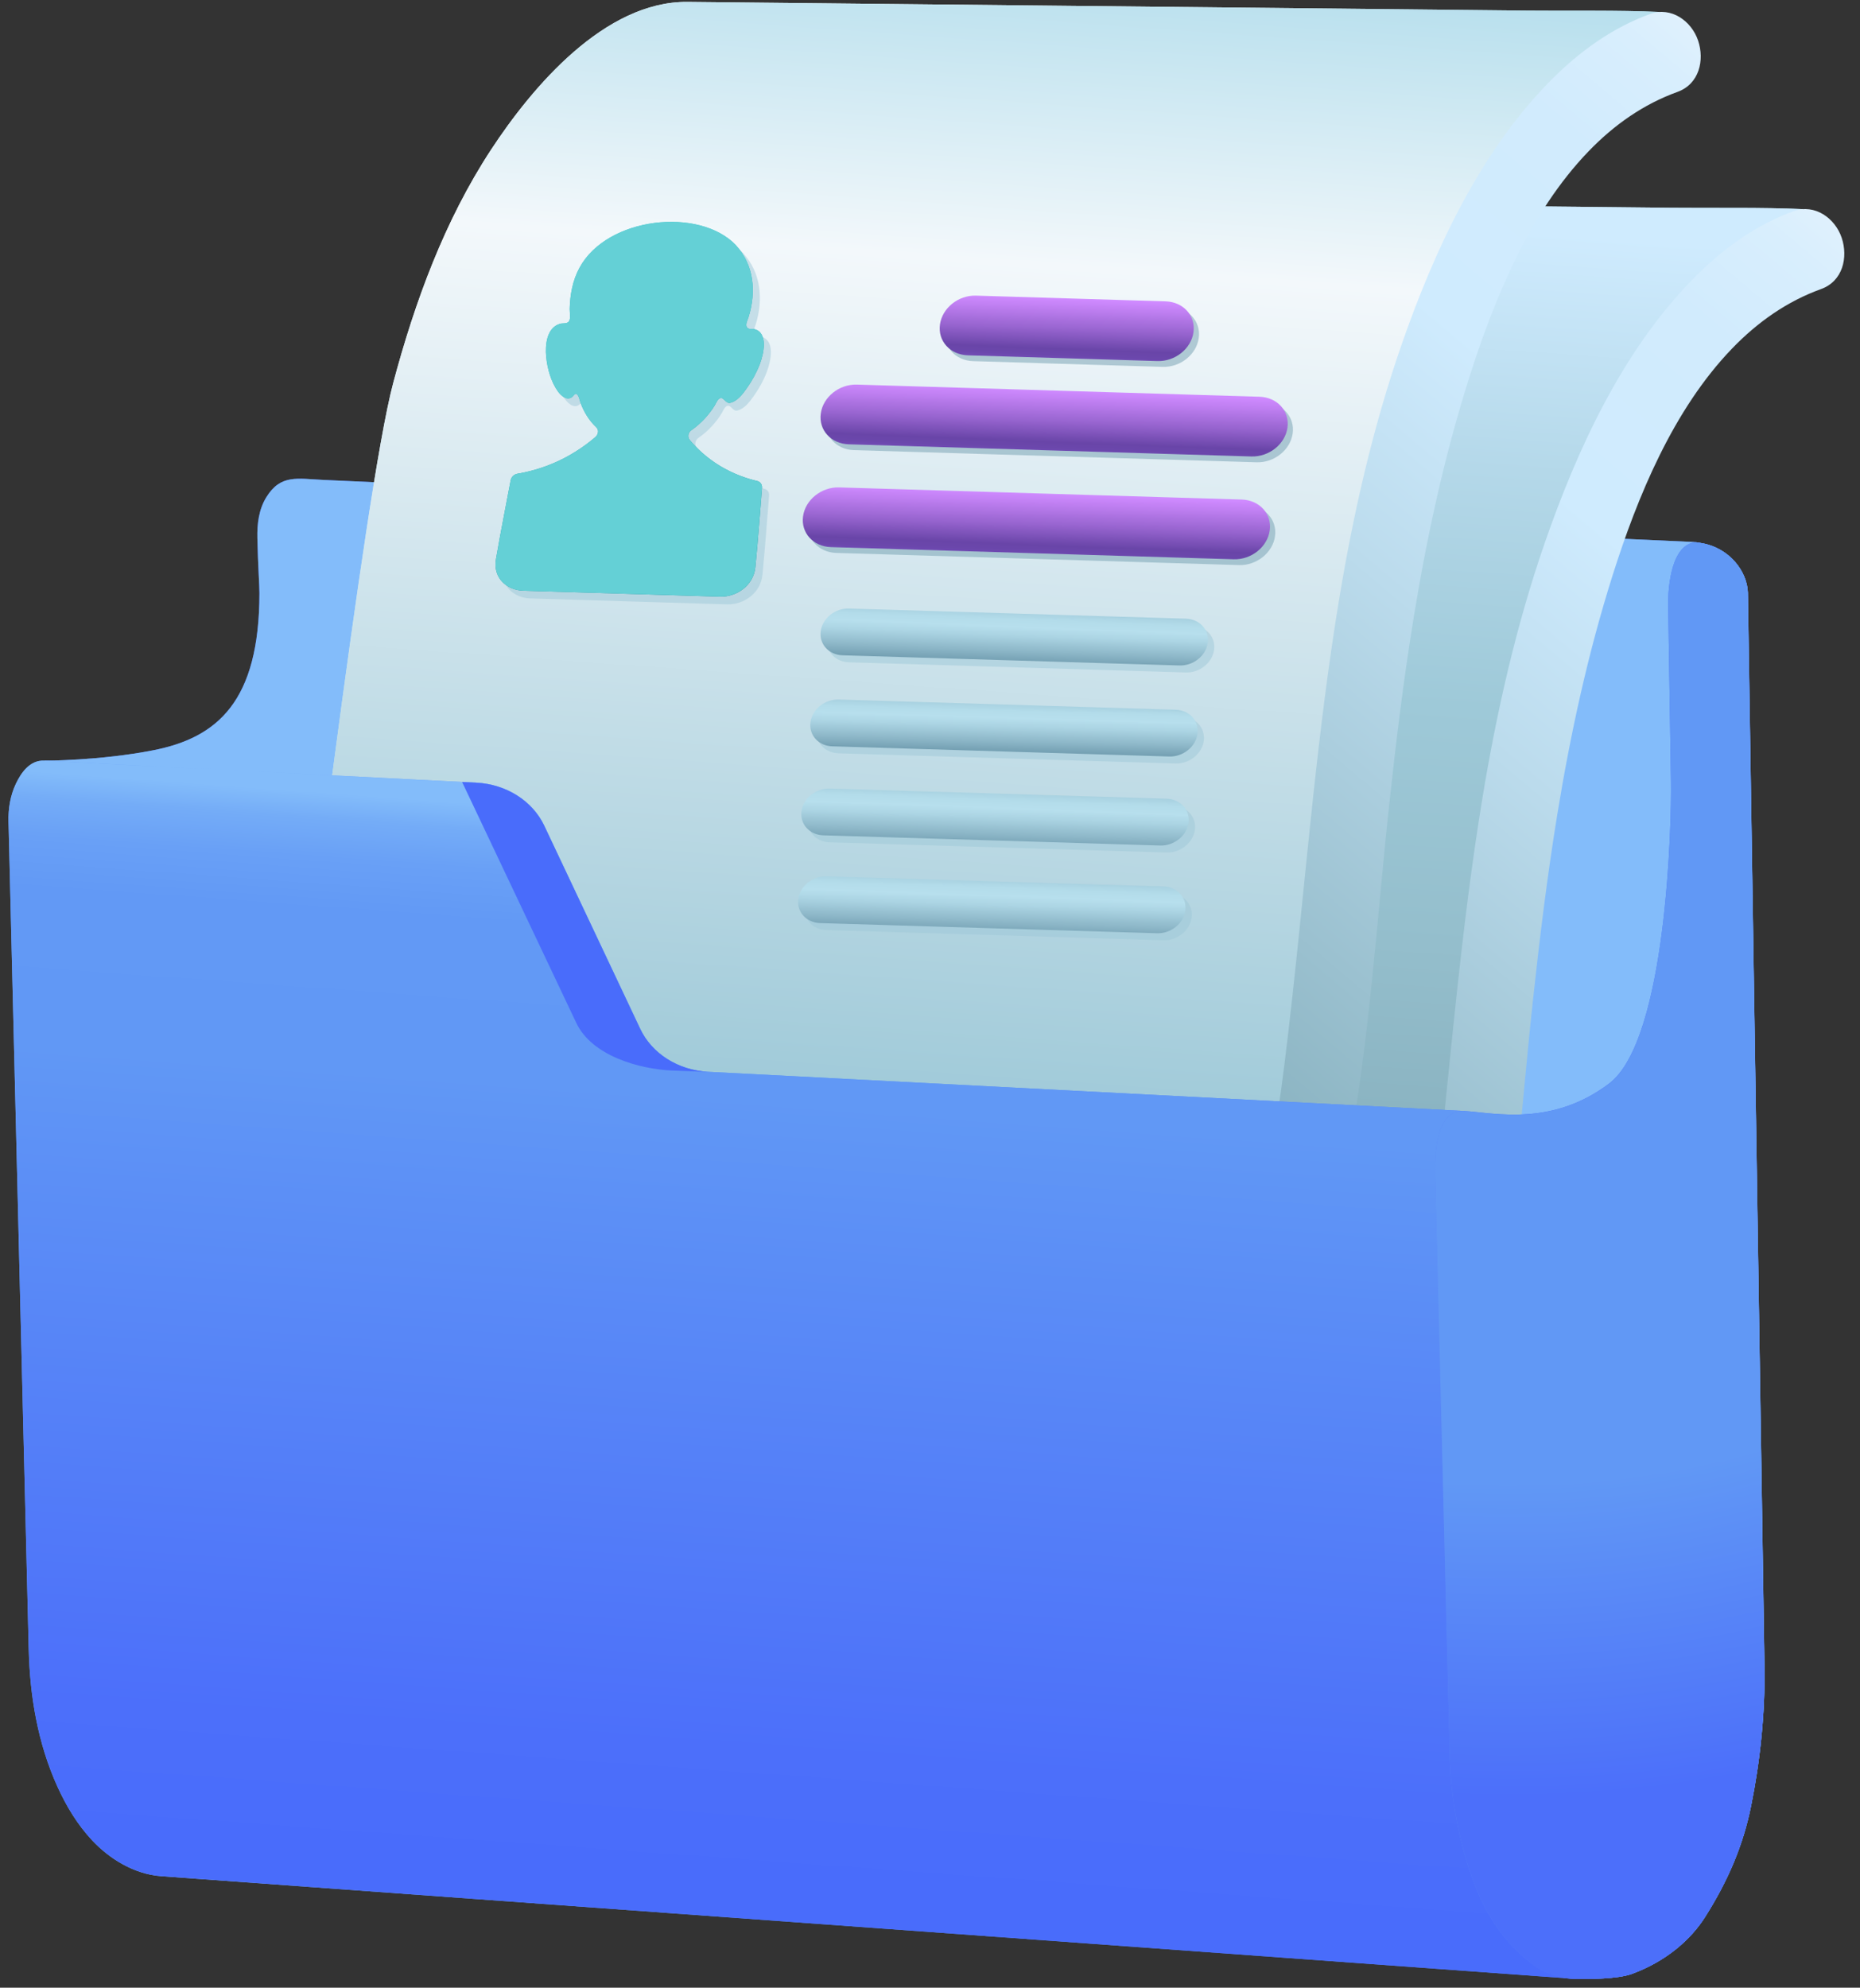 <svg width="102" height="109" viewBox="0 0 102 109" fill="none" xmlns="http://www.w3.org/2000/svg">
<rect x="0" y="0" width="102" height="109" fill="#333333" stroke="none"/>
<g id="Layer_1" clip-path="url(#clip0_542_1286)">
<g id="Group">
<path id="Vector" d="M95.855 32.508C95.819 31.322 94.832 30.06 93.356 29.793C93.117 29.749 92.97 29.727 92.844 29.722C92.357 29.7 19.544 26.4 17.75 26.319C16.305 26.254 15.396 25.996 14.611 27.26C14.188 27.939 14.098 28.741 14.114 29.506C14.152 31.164 14.228 32.06 14.228 32.52C14.228 38.476 11.915 40.457 8.4 41.145C5.497 41.714 2.457 41.715 2.457 41.715L9.917 97.13C9.917 97.13 85.136 108.482 86.35 108.517C87.13 108.539 88.734 108.525 89.492 108.246C91.431 107.533 92.754 106.31 93.498 105.137C94.774 103.124 95.591 101.187 96.025 99.047C96.528 96.559 96.801 93.931 96.762 91.401C96.762 91.401 95.854 32.509 95.854 32.508H95.855Z" fill="url(#paint0_linear_542_1286)"/>
<g id="Group_2">
<path id="Vector_2" d="M96.761 91.402C96.799 93.931 96.527 96.559 96.023 99.046C95.59 101.186 94.773 103.124 93.496 105.136C92.753 106.308 91.43 107.531 89.489 108.244C88.733 108.523 87.129 108.537 86.348 108.516C86.251 108.512 85.687 108.439 84.731 108.304C73.655 106.747 9.916 97.13 9.916 97.13L2.457 41.715C2.457 41.715 5.496 41.714 8.399 41.144C11.913 40.455 14.227 38.476 14.227 32.518C14.227 32.058 14.152 31.163 14.114 29.505C14.097 28.741 14.187 27.939 14.61 27.258C15.396 25.994 16.303 26.252 17.75 26.318C19.544 26.399 92.357 29.698 92.843 29.72C92.896 29.721 92.955 29.727 93.02 29.736C93.11 29.748 93.218 29.766 93.354 29.791C94.831 30.058 95.818 31.322 95.852 32.507L96.761 91.4V91.402Z" fill="url(#paint1_linear_542_1286)"/>
</g>
<path id="Vector_3" d="M85.407 29.096C87.429 23.504 90.489 17.325 95.566 13.817C96.591 13.108 97.999 12.221 98.888 11.469C96.615 11.365 93.943 11.417 91.667 11.394C86.175 11.338 63.22 11.099 57.235 11.037C53.349 10.998 49.463 10.957 45.578 10.917C41.041 10.871 37.059 15.581 34.8 19.028C32.253 22.916 30.63 27.348 29.438 31.816C27.821 37.873 24.351 67.609 23.844 70.348C22.948 75.197 20.456 82.882 14.238 82.487C16.734 82.667 63.644 86.383 67.298 86.642C71.562 86.945 74.315 83.756 76 80.228C78.065 75.902 79.914 56.691 80.509 51.719C81.105 46.736 84.496 31.616 85.408 29.093L85.407 29.096Z" fill="url(#paint2_linear_542_1286)"/>
<g id="Group_3">
<path id="Vector_4" d="M85.407 29.096C87.429 23.504 90.489 17.325 95.566 13.817C96.591 13.108 97.999 12.221 98.888 11.469C96.615 11.365 93.943 11.417 91.667 11.394C86.175 11.338 63.22 11.099 57.235 11.037C53.349 10.998 49.463 10.957 45.578 10.917C41.041 10.871 37.059 15.581 34.8 19.028C32.253 22.916 30.63 27.348 29.438 31.816C27.821 37.873 24.351 67.609 23.844 70.348C22.948 75.197 20.456 82.882 14.238 82.487C16.734 82.667 63.644 86.383 67.298 86.642C71.562 86.945 74.315 83.756 76 80.228C78.065 75.902 79.914 56.691 80.509 51.719C81.105 46.736 84.496 31.616 85.408 29.093L85.407 29.096Z" fill="url(#paint3_linear_542_1286)"/>
</g>
<path id="Vector_5" d="M75.09 87.921C76.704 86.524 78.012 84.743 78.987 82.875C80.379 80.211 81.22 77.186 81.777 74.244C82.985 67.861 83.364 61.336 84.061 54.886C84.43 51.468 84.847 48.053 85.4 44.661C86.12 40.252 87.075 35.849 88.421 31.588C89.801 27.22 91.757 22.468 94.978 19.12C96.404 17.638 98.021 16.517 99.861 15.853C101.06 15.421 101.357 14.115 100.996 13.038C100.636 11.967 99.523 11.165 98.382 11.574C96.348 12.304 94.485 13.61 92.793 15.347C88.957 19.281 86.493 24.639 84.714 29.767C83.135 34.321 82.057 39.111 81.278 43.864C80.709 47.339 80.281 50.842 79.902 54.343C79.369 59.268 78.931 64.206 78.318 69.121C77.849 72.881 77.201 76.989 75.499 80.414C74.818 81.783 73.557 83.303 72.078 84.452L75.089 87.923L75.09 87.921Z" fill="url(#paint4_linear_542_1286)"/>
<path id="Vector_6" d="M77.532 18.284C79.554 12.691 82.614 6.513 87.691 3.005C88.716 2.296 90.124 1.408 91.013 0.656C88.74 0.552 86.068 0.605 83.792 0.582C78.3 0.525 55.345 0.287 49.36 0.225C45.474 0.185 41.588 0.144 37.703 0.105C33.166 0.058 29.184 4.769 26.925 8.216C24.378 12.104 22.755 16.536 21.563 21.004C19.946 27.061 16.476 56.796 15.969 59.536C15.072 64.385 12.581 72.07 6.363 71.675C8.859 71.855 55.769 75.571 59.423 75.83C63.687 76.133 66.44 72.944 68.125 69.415C70.19 65.09 72.039 45.879 72.634 40.906C73.23 35.924 76.621 20.804 77.533 18.281L77.532 18.284Z" fill="url(#paint5_radial_542_1286)"/>
<g id="Group_4">
<path id="Vector_7" d="M77.532 18.284C79.554 12.691 82.614 6.513 87.691 3.005C88.716 2.296 90.124 1.408 91.013 0.656C88.74 0.552 86.068 0.605 83.792 0.582C78.3 0.525 55.345 0.287 49.36 0.225C45.474 0.185 41.588 0.144 37.703 0.105C33.166 0.058 29.184 4.769 26.925 8.216C24.378 12.104 22.755 16.536 21.563 21.004C19.946 27.061 16.476 56.796 15.969 59.536C15.072 64.385 12.581 72.07 6.363 71.675C8.859 71.855 55.769 75.571 59.423 75.83C63.687 76.133 66.44 72.944 68.125 69.415C70.19 65.09 72.039 45.879 72.634 40.906C73.23 35.924 76.621 20.804 77.533 18.281L77.532 18.284Z" fill="url(#paint6_linear_542_1286)"/>
</g>
<path id="Vector_8" d="M67.232 77.095C68.838 75.7 70.141 73.924 71.114 72.062C72.505 69.399 73.347 66.374 73.903 63.432C75.111 57.049 75.49 50.524 76.188 44.073C76.557 40.656 76.973 37.24 77.527 33.849C78.246 29.44 79.201 25.037 80.548 20.776C81.928 16.408 83.883 11.656 87.105 8.308C88.531 6.826 90.148 5.705 91.988 5.041C93.186 4.609 93.483 3.302 93.122 2.226C92.762 1.154 91.65 0.352 90.509 0.762C88.476 1.492 86.611 2.798 84.919 4.534C81.084 8.469 78.619 13.827 76.841 18.955C75.262 23.509 74.184 28.299 73.405 33.052C72.836 36.527 72.408 40.03 72.029 43.531C71.496 48.456 71.057 53.393 70.444 58.309C69.975 62.069 69.328 66.177 67.625 69.601C66.963 70.932 65.753 72.405 64.328 73.542L67.232 77.095Z" fill="url(#paint7_linear_542_1286)"/>
<path id="Vector_9" d="M80.285 60.923L38.822 58.775C37.187 58.692 35.748 57.779 35.107 56.422L29.843 45.274C29.202 43.917 27.761 43.005 26.128 42.921C26.128 42.921 2.429 41.712 2.417 41.711C1.628 41.675 1.146 42.4 0.877 42.965C0.563 43.62 0.449 44.348 0.467 45.059C0.467 45.063 0.467 45.067 0.467 45.07L1.574 90.444C1.637 93.008 2.068 95.599 3.152 97.982C3.631 99.035 4.242 100.057 5.06 100.929C5.994 101.925 7.347 102.778 8.839 102.886C9.582 102.94 10.325 102.994 11.067 103.048C13.078 103.194 15.088 103.34 17.099 103.485C20.055 103.7 23.011 103.915 25.967 104.13C29.547 104.39 33.127 104.649 36.707 104.91C40.587 105.192 44.468 105.473 48.35 105.755C52.21 106.035 56.069 106.316 59.928 106.596C63.445 106.851 66.961 107.107 70.478 107.362C73.329 107.569 76.179 107.776 79.03 107.983C80.893 108.118 82.756 108.254 84.619 108.388C85.198 108.431 86.353 108.514 86.353 108.514L80.288 60.92L80.285 60.923Z" fill="url(#paint8_linear_542_1286)"/>
<g id="Group_5">
<path id="Vector_10" d="M86.227 108.507C86.227 108.507 85.154 108.428 84.619 108.391C82.755 108.254 80.894 108.119 79.031 107.984C76.179 107.778 73.329 107.57 70.478 107.363C66.961 107.108 63.444 106.851 59.929 106.596C56.07 106.316 52.21 106.035 48.349 105.755C44.468 105.474 40.588 105.191 36.707 104.91C33.126 104.649 29.548 104.389 25.968 104.13C23.013 103.914 20.056 103.701 17.101 103.485C15.09 103.339 13.079 103.193 11.068 103.047C10.325 102.994 9.582 102.939 8.841 102.884C7.349 102.777 5.997 101.925 5.063 100.928C4.244 100.057 3.633 99.034 3.154 97.98C2.071 95.597 1.64 93.005 1.576 90.444L0.467 45.072V45.06C0.447 44.349 0.562 43.623 0.877 42.966C1.148 42.401 1.627 41.676 2.416 41.714C2.428 41.714 21.227 42.672 25.34 42.883C25.845 42.908 26.127 42.922 26.127 42.922C27.762 43.006 29.201 43.918 29.843 45.274L35.108 56.422C35.748 57.778 37.189 58.691 38.821 58.774L38.925 58.779L80.335 60.926L86.226 108.507H86.227Z" fill="url(#paint9_linear_542_1286)"/>
</g>
<path id="Vector_11" d="M96.763 91.401C96.801 93.931 96.529 96.559 96.025 99.045C95.592 101.186 94.775 103.123 93.498 105.135C92.755 106.308 91.432 107.531 89.491 108.243C88.735 108.523 87.131 108.537 86.35 108.515C86.253 108.512 85.791 108.546 84.886 108.206C84.402 108.024 83.875 107.629 83.31 107.105C81.64 105.559 80.79 103.46 80.239 101.399C79.752 99.582 79.492 97.643 79.492 95.772L78.702 64.363C78.685 63.397 78.701 60.807 80.332 60.924C82.009 61.045 85.141 61.766 88.24 59.422C91.403 57.026 91.667 45.179 91.633 42.881L91.479 33.185C91.465 32.209 91.653 29.796 93.017 29.736C93.107 29.748 93.215 29.766 93.351 29.791C94.828 30.058 95.814 31.322 95.849 32.507L96.758 91.4L96.763 91.401Z" fill="url(#paint10_linear_542_1286)"/>
<g id="Group_6">
<path id="Vector_12" d="M96.763 91.401C96.801 93.931 96.529 96.559 96.025 99.045C95.592 101.186 94.775 103.123 93.498 105.135C92.755 106.308 91.432 107.531 89.491 108.243C88.735 108.523 87.131 108.537 86.35 108.515C86.253 108.512 85.791 108.546 84.886 108.206C84.402 108.024 83.875 107.629 83.31 107.105C81.64 105.559 80.79 103.46 80.239 101.399C79.752 99.582 79.492 97.643 79.492 95.772L78.702 64.363C78.685 63.397 78.701 60.807 80.332 60.924C82.009 61.045 85.141 61.766 88.24 59.422C91.403 57.026 91.667 45.179 91.633 42.881L91.479 33.185C91.465 32.209 91.653 29.796 93.017 29.736C93.107 29.748 93.215 29.766 93.351 29.791C94.828 30.058 95.814 31.322 95.849 32.507L96.758 91.4L96.763 91.401Z" fill="url(#paint11_radial_542_1286)"/>
</g>
<g id="Group_7">
<path id="Vector_13" d="M36.857 58.706C35.038 58.625 32.455 57.894 31.603 56.094L25.34 42.881C25.845 42.907 26.128 42.921 26.128 42.921C27.762 43.005 29.201 43.917 29.843 45.273L35.108 56.42C35.748 57.777 37.19 58.69 38.821 58.773C38.821 58.773 37.993 58.755 36.855 58.705L36.857 58.706Z" fill="url(#paint12_linear_542_1286)"/>
</g>
</g>
<path id="Vector_14" opacity="0.5" d="M40.759 13.887C40.751 13.878 40.742 13.87 40.734 13.861C38.734 11.775 33.697 12.308 32.173 15.095C31.779 15.815 31.648 16.6 31.628 17.369C31.623 17.547 31.707 17.907 31.57 18.064C31.461 18.19 31.234 18.137 31.099 18.177C30.347 18.401 30.284 19.37 30.337 19.967C30.401 20.656 30.609 21.367 30.987 21.894C31.131 22.095 31.468 22.432 31.773 22.186C31.827 22.142 31.924 21.966 32.011 22.032C32.146 22.132 32.17 22.377 32.23 22.535C32.421 23.038 32.702 23.497 33.088 23.856C33.232 23.99 33.209 24.241 33.038 24.389C32.561 24.799 31.884 25.292 31.009 25.703C30.133 26.11 29.346 26.305 28.756 26.402C28.579 26.432 28.425 26.579 28.393 26.754C28.182 27.901 27.86 29.478 27.583 31.095C27.409 32.128 28.191 32.789 29.073 32.816C32.678 32.925 36.267 33.032 39.87 33.142C40.751 33.169 41.706 32.559 41.81 31.525C41.972 29.905 42.077 28.321 42.176 27.171C42.192 26.996 42.078 26.841 41.91 26.801C41.351 26.669 40.624 26.428 39.865 25.971C39.108 25.51 38.569 24.982 38.207 24.545C38.077 24.388 38.121 24.137 38.301 24.014C38.822 23.654 39.276 23.16 39.592 22.636C39.665 22.515 39.739 22.29 39.903 22.252C40.087 22.211 40.191 22.568 40.43 22.513C40.831 22.421 41.114 22.026 41.329 21.725C41.629 21.307 41.873 20.861 42.051 20.394C42.275 19.807 42.526 18.656 41.742 18.47C41.621 18.441 41.463 18.499 41.367 18.396C41.229 18.25 41.381 17.986 41.434 17.819C41.874 16.414 41.73 14.951 40.758 13.89L40.759 13.887Z" fill="#9EC9D8"/>
<path id="Vector_15" d="M40.372 13.463C40.364 13.454 40.355 13.446 40.348 13.437C38.347 11.351 33.31 11.883 31.786 14.67C31.392 15.39 31.261 16.175 31.241 16.944C31.236 17.122 31.32 17.483 31.184 17.641C31.074 17.767 30.847 17.714 30.712 17.754C29.96 17.978 29.897 18.947 29.95 19.544C30.014 20.233 30.223 20.944 30.6 21.471C30.744 21.671 31.081 22.009 31.387 21.762C31.441 21.719 31.537 21.543 31.624 21.608C31.759 21.709 31.784 21.954 31.843 22.111C32.034 22.614 32.316 23.074 32.701 23.433C32.845 23.567 32.822 23.818 32.651 23.966C32.174 24.376 31.497 24.869 30.622 25.28C29.746 25.686 28.959 25.881 28.37 25.979C28.192 26.009 28.038 26.156 28.006 26.331C27.795 27.478 27.473 29.055 27.197 30.672C27.022 31.705 27.804 32.365 28.686 32.392C32.291 32.501 35.88 32.609 39.483 32.718C40.364 32.745 41.319 32.136 41.423 31.102C41.585 29.482 41.691 27.897 41.789 26.748C41.805 26.573 41.692 26.418 41.523 26.378C40.965 26.246 40.237 26.005 39.478 25.548C38.721 25.087 38.183 24.558 37.82 24.122C37.691 23.964 37.734 23.714 37.914 23.591C38.436 23.23 38.889 22.736 39.206 22.213C39.279 22.092 39.352 21.866 39.516 21.829C39.7 21.788 39.804 22.145 40.043 22.09C40.444 21.997 40.727 21.603 40.943 21.302C41.242 20.883 41.486 20.438 41.665 19.971C41.888 19.383 42.139 18.232 41.355 18.046C41.234 18.018 41.076 18.076 40.98 17.973C40.843 17.827 40.994 17.562 41.047 17.396C41.487 15.991 41.344 14.528 40.371 13.466L40.372 13.463Z" fill="url(#paint13_linear_542_1286)"/>
<g id="Group_8">
<path id="Vector_16" d="M40.372 13.463C40.364 13.454 40.355 13.446 40.348 13.437C38.347 11.351 33.31 11.883 31.786 14.67C31.392 15.39 31.261 16.175 31.241 16.944C31.236 17.122 31.32 17.483 31.184 17.641C31.074 17.767 30.847 17.714 30.712 17.754C29.96 17.978 29.897 18.947 29.95 19.544C30.014 20.233 30.223 20.944 30.6 21.471C30.744 21.671 31.081 22.009 31.387 21.762C31.441 21.719 31.537 21.543 31.624 21.608C31.759 21.709 31.784 21.954 31.843 22.111C32.034 22.614 32.316 23.074 32.701 23.433C32.845 23.567 32.822 23.818 32.651 23.966C32.174 24.376 31.497 24.869 30.622 25.28C29.746 25.686 28.959 25.881 28.37 25.979C28.192 26.009 28.038 26.156 28.006 26.331C27.795 27.478 27.473 29.055 27.197 30.672C27.022 31.705 27.804 32.365 28.686 32.392C32.291 32.501 35.88 32.609 39.483 32.718C40.364 32.745 41.319 32.136 41.423 31.102C41.585 29.482 41.691 27.897 41.789 26.748C41.805 26.573 41.692 26.418 41.523 26.378C40.965 26.246 40.237 26.005 39.478 25.548C38.721 25.087 38.183 24.558 37.82 24.122C37.691 23.964 37.734 23.714 37.914 23.591C38.436 23.23 38.889 22.736 39.206 22.213C39.279 22.092 39.352 21.866 39.516 21.829C39.7 21.788 39.804 22.145 40.043 22.09C40.444 21.997 40.727 21.603 40.943 21.302C41.242 20.883 41.486 20.438 41.665 19.971C41.888 19.383 42.139 18.232 41.355 18.046C41.234 18.018 41.076 18.076 40.98 17.973C40.843 17.827 40.994 17.562 41.047 17.396C41.487 15.991 41.344 14.528 40.371 13.466L40.372 13.463Z" fill="url(#paint14_radial_542_1286)"/>
</g>
<path id="Vector_17" opacity="0.5" d="M63.762 20.119L53.364 19.804C52.395 19.775 51.71 19.018 51.835 18.114C51.958 17.209 52.844 16.5 53.812 16.529L64.21 16.844C65.179 16.873 65.864 17.63 65.739 18.534C65.616 19.439 64.731 20.148 63.762 20.119Z" fill="#729EB1"/>
<path id="Vector_18" opacity="0.5" d="M68.912 25.351L46.825 24.684C45.856 24.654 45.171 23.898 45.296 22.994C45.419 22.089 46.305 21.38 47.273 21.409L69.36 22.077C70.329 22.106 71.014 22.863 70.889 23.767C70.766 24.671 69.88 25.381 68.912 25.351Z" fill="#729EB1"/>
<path id="Vector_19" opacity="0.5" d="M65.031 36.877L46.553 36.319C45.794 36.296 45.259 35.703 45.355 34.996C45.451 34.288 46.145 33.732 46.903 33.755L65.382 34.313C66.14 34.336 66.676 34.929 66.579 35.636C66.483 36.345 65.789 36.9 65.031 36.877Z" fill="#9EC9D8"/>
<path id="Vector_20" opacity="0.5" d="M64.465 41.869L45.986 41.311C45.228 41.288 44.692 40.695 44.789 39.988C44.885 39.279 45.579 38.724 46.337 38.747L64.816 39.305C65.574 39.328 66.109 39.921 66.013 40.628C65.917 41.336 65.223 41.892 64.465 41.869Z" fill="#9EC9D8"/>
<path id="Vector_21" opacity="0.5" d="M63.976 46.749L45.498 46.191C44.74 46.167 44.204 45.575 44.3 44.867C44.397 44.159 45.09 43.604 45.849 43.627L64.327 44.185C65.085 44.208 65.621 44.801 65.525 45.508C65.428 46.216 64.734 46.772 63.976 46.749Z" fill="#9EC9D8"/>
<path id="Vector_22" d="M63.473 19.8L53.075 19.486C52.106 19.456 51.421 18.699 51.546 17.796C51.669 16.891 52.555 16.182 53.523 16.211L63.921 16.526C64.89 16.555 65.575 17.312 65.45 18.215C65.327 19.12 64.442 19.83 63.473 19.8Z" fill="url(#paint15_linear_542_1286)"/>
<path id="Vector_23" d="M68.626 25.032L46.54 24.365C45.571 24.335 44.886 23.578 45.011 22.675C45.134 21.77 46.019 21.061 46.988 21.09L69.075 21.757C70.044 21.787 70.729 22.544 70.604 23.447C70.481 24.352 69.595 25.061 68.626 25.032Z" fill="url(#paint16_linear_542_1286)"/>
<path id="Vector_24" opacity="0.5" d="M67.943 30.988L45.856 30.321C44.887 30.292 44.203 29.535 44.327 28.631C44.45 27.727 45.336 27.017 46.305 27.047L68.391 27.714C69.36 27.743 70.045 28.5 69.92 29.404C69.797 30.308 68.912 31.018 67.943 30.988Z" fill="#729EB1"/>
<path id="Vector_25" d="M67.654 30.67L45.567 30.003C44.598 29.973 43.913 29.216 44.038 28.313C44.161 27.408 45.047 26.699 46.016 26.728L68.102 27.395C69.071 27.425 69.756 28.182 69.631 29.085C69.508 29.99 68.623 30.7 67.654 30.67Z" fill="url(#paint17_linear_542_1286)"/>
<path id="Vector_26" d="M64.683 36.492L46.205 35.934C45.447 35.911 44.911 35.318 45.007 34.611C45.104 33.903 45.797 33.347 46.556 33.37L65.034 33.928C65.792 33.951 66.328 34.544 66.232 35.251C66.135 35.96 65.442 36.515 64.683 36.492Z" fill="url(#paint18_linear_542_1286)"/>
<path id="Vector_27" d="M64.121 41.484L45.642 40.926C44.884 40.903 44.348 40.31 44.445 39.603C44.541 38.894 45.235 38.339 45.993 38.362L64.472 38.92C65.23 38.943 65.766 39.536 65.669 40.243C65.573 40.951 64.879 41.507 64.121 41.484Z" fill="url(#paint19_linear_542_1286)"/>
<path id="Vector_28" d="M63.629 46.364L45.15 45.806C44.392 45.782 43.856 45.19 43.953 44.483C44.049 43.774 44.743 43.219 45.501 43.242L63.98 43.8C64.738 43.823 65.273 44.416 65.177 45.123C65.081 45.831 64.387 46.387 63.629 46.364Z" fill="url(#paint20_linear_542_1286)"/>
<path id="Vector_29" opacity="0.5" d="M63.801 51.562L45.322 51.004C44.564 50.981 44.028 50.388 44.124 49.681C44.221 48.972 44.915 48.417 45.673 48.44L64.151 48.998C64.909 49.021 65.445 49.614 65.349 50.321C65.253 51.029 64.559 51.585 63.801 51.562Z" fill="#9EC9D8"/>
<path id="Vector_30" d="M63.453 51.177L44.974 50.619C44.216 50.596 43.681 50.003 43.777 49.296C43.873 48.587 44.567 48.032 45.325 48.055L63.804 48.613C64.562 48.636 65.098 49.229 65.001 49.936C64.905 50.644 64.211 51.2 63.453 51.177Z" fill="url(#paint21_linear_542_1286)"/>
</g>
<defs>
<linearGradient id="paint0_linear_542_1286" x1="2.46" y1="67.388" x2="96.767" y2="67.388" gradientUnits="userSpaceOnUse">
<stop stop-color="#5A87F6"/>
<stop offset="0.06" stop-color="#456BF8"/>
<stop offset="0.13" stop-color="#3453FA"/>
<stop offset="0.16" stop-color="#395BF9"/>
<stop offset="0.29" stop-color="#4A75F7"/>
<stop offset="0.42" stop-color="#5788F6"/>
<stop offset="0.56" stop-color="#5E94F5"/>
<stop offset="0.7" stop-color="#6198F5"/>
<stop offset="0.81" stop-color="#5F95F5"/>
<stop offset="0.88" stop-color="#5A8BF6"/>
<stop offset="0.95" stop-color="#517BF8"/>
<stop offset="1" stop-color="#496CFB"/>
</linearGradient>
<linearGradient id="paint1_linear_542_1286" x1="51.34" y1="27.453" x2="50.312" y2="51.111" gradientUnits="userSpaceOnUse">
<stop offset="0.02" stop-color="#83BCFA"/>
<stop offset="0.2" stop-color="#83BCFA"/>
</linearGradient>
<linearGradient id="paint2_linear_542_1286" x1="50.485" y1="46.978" x2="82.578" y2="49.029" gradientUnits="userSpaceOnUse">
<stop offset="0.69" stop-color="#729EB1"/>
<stop offset="0.84" stop-color="#91BCCC"/>
<stop offset="1" stop-color="#B7DFED"/>
</linearGradient>
<linearGradient id="paint3_linear_542_1286" x1="59.333" y1="8.619" x2="53.79" y2="85.67" gradientUnits="userSpaceOnUse">
<stop offset="0.03" stop-color="#CFEBFE"/>
<stop offset="0.2" stop-color="#B4D8E9"/>
<stop offset="0.37" stop-color="#9EC9D8"/>
<stop offset="0.54" stop-color="#94BECC"/>
<stop offset="0.67" stop-color="#8AB3C1"/>
</linearGradient>
<linearGradient id="paint4_linear_542_1286" x1="113.666" y1="16.489" x2="57.469" y2="83.295" gradientUnits="userSpaceOnUse">
<stop stop-color="#F3F8FB"/>
<stop offset="0.03" stop-color="#E6F3FC"/>
<stop offset="0.09" stop-color="#D8EEFD"/>
<stop offset="0.16" stop-color="#D1EBFD"/>
<stop offset="0.3" stop-color="#CFEBFE"/>
<stop offset="0.45" stop-color="#BBDBEC"/>
<stop offset="0.76" stop-color="#8AB3C1"/>
</linearGradient>
<radialGradient id="paint5_radial_542_1286" cx="0" cy="0" r="1" gradientUnits="userSpaceOnUse" gradientTransform="translate(-114.769 21.643) rotate(4.114) scale(213.936 213.65)">
<stop offset="0.63" stop-color="#C0E3EF"/>
<stop offset="0.65" stop-color="#D7ECF4"/>
<stop offset="0.67" stop-color="#E6F2F8"/>
<stop offset="0.7" stop-color="#F0F6FA"/>
<stop offset="0.73" stop-color="#F3F8FB"/>
<stop offset="0.82" stop-color="#F3F8FB"/>
<stop offset="0.85" stop-color="#EAF4F8"/>
<stop offset="0.88" stop-color="#D1EAF3"/>
<stop offset="0.92" stop-color="#B7DFED"/>
<stop offset="0.95" stop-color="#B1D9E8"/>
<stop offset="0.99" stop-color="#A0CBD9"/>
<stop offset="1" stop-color="#9EC9D8"/>
</radialGradient>
<linearGradient id="paint6_linear_542_1286" x1="51.459" y1="-2.193" x2="45.916" y2="74.858" gradientUnits="userSpaceOnUse">
<stop stop-color="#B7DFED"/>
<stop offset="0.21" stop-color="#F3F8FB"/>
<stop offset="0.82" stop-color="#9EC9D8"/>
<stop offset="0.93" stop-color="#91BBC9"/>
<stop offset="0.99" stop-color="#8AB3C1"/>
</linearGradient>
<linearGradient id="paint7_linear_542_1286" x1="105.789" y1="5.677" x2="49.609" y2="72.466" gradientUnits="userSpaceOnUse">
<stop stop-color="#F3F8FB"/>
<stop offset="0.03" stop-color="#E6F3FC"/>
<stop offset="0.09" stop-color="#D8EEFD"/>
<stop offset="0.16" stop-color="#D1EBFD"/>
<stop offset="0.3" stop-color="#CFEBFE"/>
<stop offset="0.45" stop-color="#BBDBEC"/>
<stop offset="0.76" stop-color="#8AB3C1"/>
</linearGradient>
<linearGradient id="paint8_linear_542_1286" x1="0.464" y1="75.114" x2="86.35" y2="75.114" gradientUnits="userSpaceOnUse">
<stop stop-color="#6198F5"/>
<stop offset="0.05" stop-color="#72AAF7"/>
<stop offset="0.1" stop-color="#7EB7F9"/>
<stop offset="0.14" stop-color="#83BCFA"/>
<stop offset="0.32" stop-color="#6EA5F6"/>
<stop offset="0.47" stop-color="#6198F5"/>
<stop offset="0.63" stop-color="#5D90F5"/>
<stop offset="0.75" stop-color="#5A87F6"/>
</linearGradient>
<linearGradient id="paint9_linear_542_1286" x1="46.193" y1="37.648" x2="41" y2="108.898" gradientUnits="userSpaceOnUse">
<stop offset="0.11" stop-color="#83BCFA"/>
<stop offset="0.13" stop-color="#74ACF7"/>
<stop offset="0.16" stop-color="#69A0F6"/>
<stop offset="0.2" stop-color="#6299F5"/>
<stop offset="0.32" stop-color="#6198F5"/>
<stop offset="0.42" stop-color="#5C8FF6"/>
<stop offset="0.82" stop-color="#4C6FFA"/>
<stop offset="0.92" stop-color="#496CFB"/>
<stop offset="1" stop-color="#496CFB"/>
</linearGradient>
<linearGradient id="paint10_linear_542_1286" x1="75.441" y1="69.32" x2="97.845" y2="69.028" gradientUnits="userSpaceOnUse">
<stop offset="0.15" stop-color="#5A87F6"/>
<stop offset="0.54" stop-color="#496CFB"/>
<stop offset="0.66" stop-color="#4B70FA"/>
<stop offset="0.8" stop-color="#537EF8"/>
<stop offset="0.94" stop-color="#5F96F5"/>
<stop offset="0.95" stop-color="#6198F5"/>
</linearGradient>
<radialGradient id="paint11_radial_542_1286" cx="0" cy="0" r="1" gradientUnits="userSpaceOnUse" gradientTransform="translate(82.731 30.423) scale(78.242 78.136)">
<stop offset="0.02" stop-color="#6198F5"/>
<stop offset="0.4" stop-color="#6198F5"/>
<stop offset="0.65" stop-color="#6198F5"/>
<stop offset="0.87" stop-color="#4C6FFA"/>
<stop offset="0.99" stop-color="#4C6FFA"/>
<stop offset="1" stop-color="#4C6FFA"/>
</radialGradient>
<linearGradient id="paint12_linear_542_1286" x1="35.212" y1="49.351" x2="29.052" y2="52.263" gradientUnits="userSpaceOnUse">
<stop offset="0.31" stop-color="#496CFB"/>
<stop offset="0.87" stop-color="#496CFB"/>
</linearGradient>
<linearGradient id="paint13_linear_542_1286" x1="32.349" y1="13.874" x2="41.094" y2="33.838" gradientUnits="userSpaceOnUse">
<stop offset="0.01" stop-color="#3EC7CF"/>
<stop offset="0.51" stop-color="#27A0A9"/>
<stop offset="0.7" stop-color="#2298A2"/>
<stop offset="0.99" stop-color="#15848E"/>
<stop offset="1" stop-color="#15838E"/>
</linearGradient>
<radialGradient id="paint14_radial_542_1286" cx="0" cy="0" r="1" gradientUnits="userSpaceOnUse" gradientTransform="translate(34.197 15.593) scale(15.678 15.656)">
<stop stop-color="#64D0D6"/>
<stop offset="1" stop-color="#64D0D6"/>
</radialGradient>
<linearGradient id="paint15_linear_542_1286" x1="63.935" y1="15.005" x2="63.713" y2="20.711" gradientUnits="userSpaceOnUse">
<stop stop-color="#9A6CF0"/>
<stop offset="0.05" stop-color="#AE77F5"/>
<stop offset="0.12" stop-color="#C081FA"/>
<stop offset="0.2" stop-color="#CB87FD"/>
<stop offset="0.28" stop-color="#CF8AFF"/>
<stop offset="0.37" stop-color="#BF7FF1"/>
<stop offset="0.57" stop-color="#9764CF"/>
<stop offset="0.76" stop-color="#6945A8"/>
<stop offset="0.82" stop-color="#6B47AC"/>
<stop offset="0.87" stop-color="#744DB8"/>
<stop offset="0.93" stop-color="#8259CD"/>
<stop offset="0.99" stop-color="#9568E9"/>
<stop offset="1" stop-color="#9A6CF0"/>
</linearGradient>
<linearGradient id="paint16_linear_542_1286" x1="64.366" y1="20.015" x2="64.137" y2="25.889" gradientUnits="userSpaceOnUse">
<stop stop-color="#9A6CF0"/>
<stop offset="0.05" stop-color="#AE77F5"/>
<stop offset="0.12" stop-color="#C081FA"/>
<stop offset="0.2" stop-color="#CB87FD"/>
<stop offset="0.28" stop-color="#CF8AFF"/>
<stop offset="0.37" stop-color="#BF7FF1"/>
<stop offset="0.57" stop-color="#9764CF"/>
<stop offset="0.76" stop-color="#6945A8"/>
<stop offset="0.82" stop-color="#6B47AC"/>
<stop offset="0.87" stop-color="#744DB8"/>
<stop offset="0.93" stop-color="#8259CD"/>
<stop offset="0.99" stop-color="#9568E9"/>
<stop offset="1" stop-color="#9A6CF0"/>
</linearGradient>
<linearGradient id="paint17_linear_542_1286" x1="64.642" y1="25.706" x2="64.414" y2="31.582" gradientUnits="userSpaceOnUse">
<stop stop-color="#9A6CF0"/>
<stop offset="0.05" stop-color="#AE77F5"/>
<stop offset="0.12" stop-color="#C081FA"/>
<stop offset="0.2" stop-color="#CB87FD"/>
<stop offset="0.28" stop-color="#CF8AFF"/>
<stop offset="0.37" stop-color="#BF7FF1"/>
<stop offset="0.57" stop-color="#9764CF"/>
<stop offset="0.76" stop-color="#6945A8"/>
<stop offset="0.82" stop-color="#6B47AC"/>
<stop offset="0.87" stop-color="#744DB8"/>
<stop offset="0.93" stop-color="#8259CD"/>
<stop offset="0.99" stop-color="#9568E9"/>
<stop offset="1" stop-color="#9A6CF0"/>
</linearGradient>
<linearGradient id="paint18_linear_542_1286" x1="55.679" y1="33.418" x2="55.565" y2="36.321" gradientUnits="userSpaceOnUse">
<stop stop-color="#9EC9D8"/>
<stop offset="0.08" stop-color="#AAD3E2"/>
<stop offset="0.19" stop-color="#B3DCEA"/>
<stop offset="0.33" stop-color="#B7DFED"/>
<stop offset="0.49" stop-color="#ABD4E3"/>
<stop offset="0.78" stop-color="#8DB7C8"/>
<stop offset="1" stop-color="#729EB1"/>
</linearGradient>
<linearGradient id="paint19_linear_542_1286" x1="55.098" y1="38.445" x2="55.019" y2="41.244" gradientUnits="userSpaceOnUse">
<stop stop-color="#9EC9D8"/>
<stop offset="0.08" stop-color="#AAD3E2"/>
<stop offset="0.19" stop-color="#B3DCEA"/>
<stop offset="0.33" stop-color="#B7DFED"/>
<stop offset="0.49" stop-color="#ABD4E3"/>
<stop offset="0.78" stop-color="#8DB7C8"/>
<stop offset="1" stop-color="#729EB1"/>
</linearGradient>
<linearGradient id="paint20_linear_542_1286" x1="54.621" y1="43.276" x2="54.506" y2="46.411" gradientUnits="userSpaceOnUse">
<stop stop-color="#9EC9D8"/>
<stop offset="0.08" stop-color="#AAD3E2"/>
<stop offset="0.19" stop-color="#B3DCEA"/>
<stop offset="0.33" stop-color="#B7DFED"/>
<stop offset="0.49" stop-color="#ABD4E3"/>
<stop offset="0.78" stop-color="#8DB7C8"/>
<stop offset="1" stop-color="#729EB1"/>
</linearGradient>
<linearGradient id="paint21_linear_542_1286" x1="54.444" y1="48.091" x2="54.33" y2="51.224" gradientUnits="userSpaceOnUse">
<stop stop-color="#9EC9D8"/>
<stop offset="0.08" stop-color="#AAD3E2"/>
<stop offset="0.19" stop-color="#B3DCEA"/>
<stop offset="0.33" stop-color="#B7DFED"/>
<stop offset="0.49" stop-color="#ABD4E3"/>
<stop offset="0.78" stop-color="#8DB7C8"/>
<stop offset="1" stop-color="#729EB1"/>
</linearGradient>
<clipPath id="clip0_542_1286">
<rect width="100.674" height="108.419" fill="white" transform="translate(0.465 0.104)"/>
</clipPath>
</defs>
</svg>
